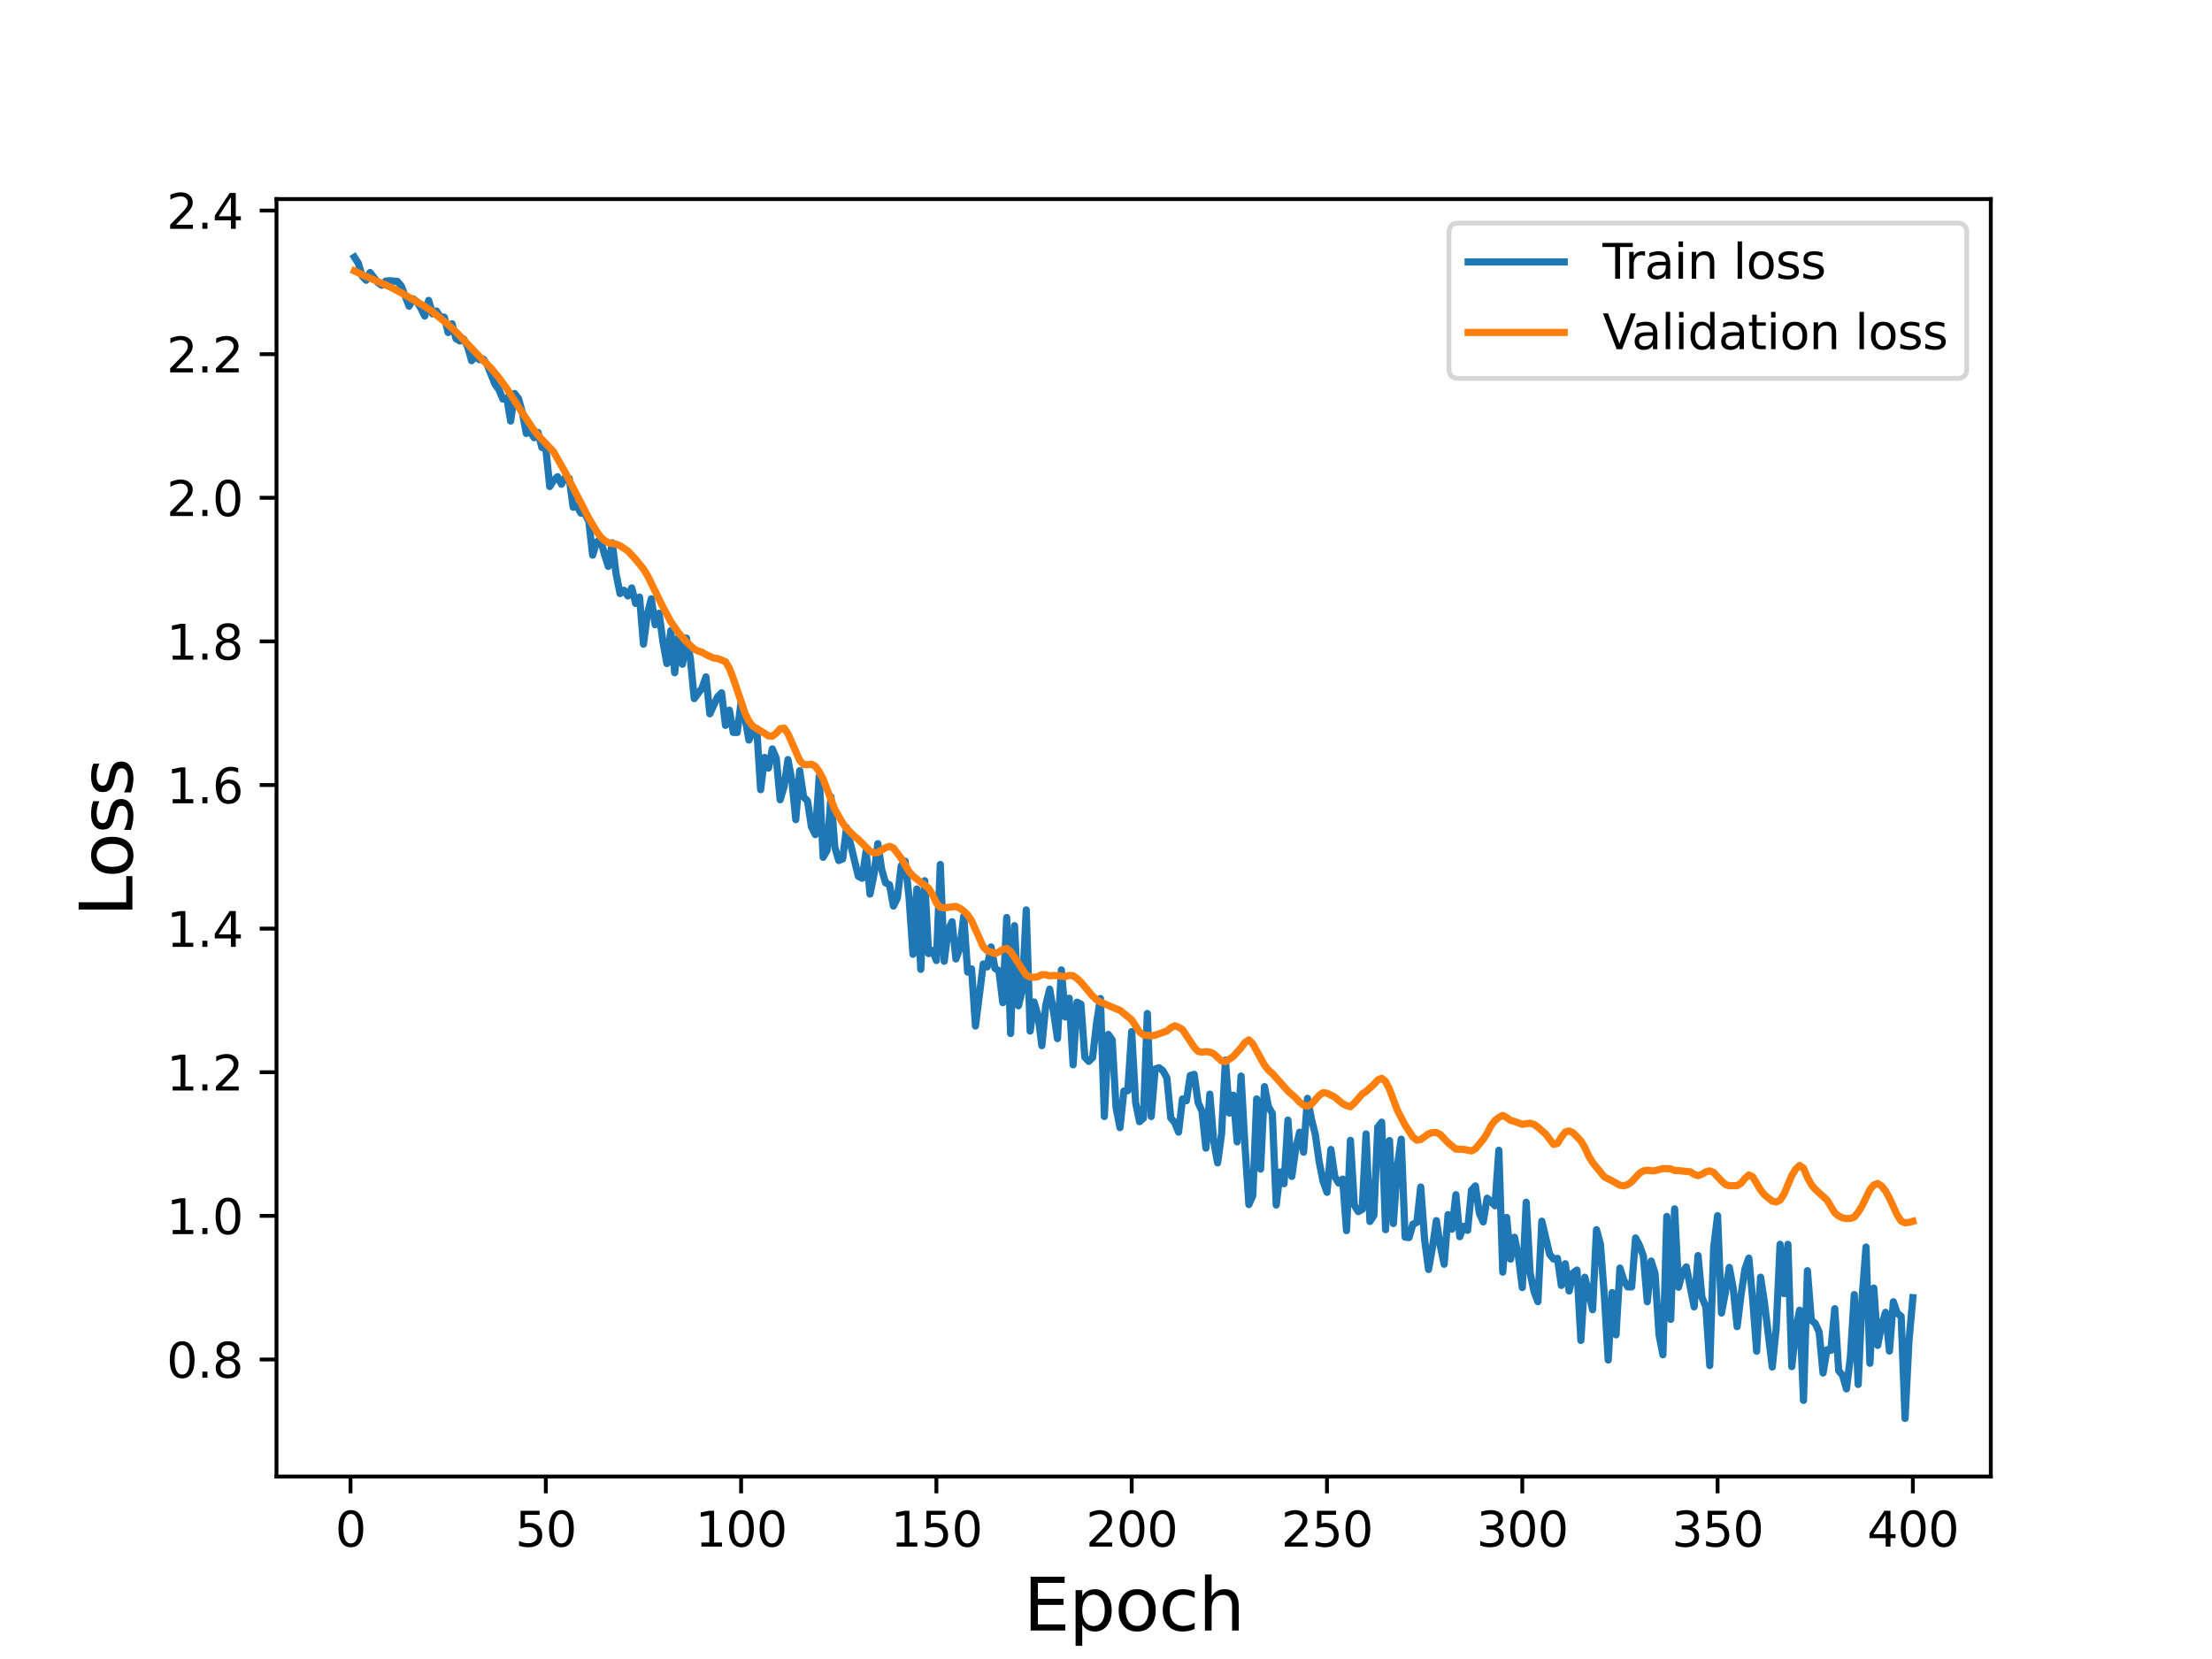 <?xml version="1.0" encoding="utf-8" standalone="no"?>
<!DOCTYPE svg PUBLIC "-//W3C//DTD SVG 1.1//EN"
  "http://www.w3.org/Graphics/SVG/1.1/DTD/svg11.dtd">
<svg height="345.6pt" version="1.1" viewBox="0 0 460.8 345.6" width="460.8pt" xmlns="http://www.w3.org/2000/svg" xmlns:xlink="http://www.w3.org/1999/xlink">
 <defs>
  <style type="text/css">*{stroke-linecap:butt;stroke-linejoin:round;}</style>
 </defs>
 <g id="figure_1">
  <g id="patch_1">
   <path d="M 0 345.6 
L 460.8 345.6 
L 460.8 0 
L 0 0 
z
" style="fill:#ffffff;"/>
  </g>
  <g id="axes_1">
   <g id="patch_2">
    <path d="M 57.6 307.584 
L 414.72 307.584 
L 414.72 41.472 
L 57.6 41.472 
z
" style="fill:#ffffff;"/>
   </g>
   <g id="matplotlib.axis_1">
    <g id="xtick_1">
     <g id="line2d_1">
      <defs>
       <path d="M 0 0 
L 0 3.5 
" id="mad26f59308" style="stroke:#000000;stroke-width:0.8;"/>
      </defs>
      <g>
       <use style="stroke:#000000;stroke-width:0.8;" x="73.019" xlink:href="#mad26f59308" y="307.584"/>
      </g>
     </g>
     <g id="text_1">
      <!-- 0 -->
      <g transform="translate(69.838 322.182)scale(0.1 -0.1)">
       <defs>
        <path d="M 2034 4250 
Q 1547 4250 1301 3770 
Q 1056 3291 1056 2328 
Q 1056 1369 1301 889 
Q 1547 409 2034 409 
Q 2525 409 2770 889 
Q 3016 1369 3016 2328 
Q 3016 3291 2770 3770 
Q 2525 4250 2034 4250 
z
M 2034 4750 
Q 2819 4750 3233 4129 
Q 3647 3509 3647 2328 
Q 3647 1150 3233 529 
Q 2819 -91 2034 -91 
Q 1250 -91 836 529 
Q 422 1150 422 2328 
Q 422 3509 836 4129 
Q 1250 4750 2034 4750 
z
" id="DejaVuSans-30" transform="scale(0.016)"/>
       </defs>
       <use xlink:href="#DejaVuSans-30"/>
      </g>
     </g>
    </g>
    <g id="xtick_2">
     <g id="line2d_2">
      <g>
       <use style="stroke:#000000;stroke-width:0.8;" x="113.703" xlink:href="#mad26f59308" y="307.584"/>
      </g>
     </g>
     <g id="text_2">
      <!-- 50 -->
      <g transform="translate(107.34 322.182)scale(0.1 -0.1)">
       <defs>
        <path d="M 691 4666 
L 3169 4666 
L 3169 4134 
L 1269 4134 
L 1269 2991 
Q 1406 3038 1543 3061 
Q 1681 3084 1819 3084 
Q 2600 3084 3056 2656 
Q 3513 2228 3513 1497 
Q 3513 744 3044 326 
Q 2575 -91 1722 -91 
Q 1428 -91 1123 -41 
Q 819 9 494 109 
L 494 744 
Q 775 591 1075 516 
Q 1375 441 1709 441 
Q 2250 441 2565 725 
Q 2881 1009 2881 1497 
Q 2881 1984 2565 2268 
Q 2250 2553 1709 2553 
Q 1456 2553 1204 2497 
Q 953 2441 691 2322 
L 691 4666 
z
" id="DejaVuSans-35" transform="scale(0.016)"/>
       </defs>
       <use xlink:href="#DejaVuSans-35"/>
       <use x="63.623" xlink:href="#DejaVuSans-30"/>
      </g>
     </g>
    </g>
    <g id="xtick_3">
     <g id="line2d_3">
      <g>
       <use style="stroke:#000000;stroke-width:0.8;" x="154.386" xlink:href="#mad26f59308" y="307.584"/>
      </g>
     </g>
     <g id="text_3">
      <!-- 100 -->
      <g transform="translate(144.842 322.182)scale(0.1 -0.1)">
       <defs>
        <path d="M 794 531 
L 1825 531 
L 1825 4091 
L 703 3866 
L 703 4441 
L 1819 4666 
L 2450 4666 
L 2450 531 
L 3481 531 
L 3481 0 
L 794 0 
L 794 531 
z
" id="DejaVuSans-31" transform="scale(0.016)"/>
       </defs>
       <use xlink:href="#DejaVuSans-31"/>
       <use x="63.623" xlink:href="#DejaVuSans-30"/>
       <use x="127.246" xlink:href="#DejaVuSans-30"/>
      </g>
     </g>
    </g>
    <g id="xtick_4">
     <g id="line2d_4">
      <g>
       <use style="stroke:#000000;stroke-width:0.8;" x="195.07" xlink:href="#mad26f59308" y="307.584"/>
      </g>
     </g>
     <g id="text_4">
      <!-- 150 -->
      <g transform="translate(185.526 322.182)scale(0.1 -0.1)">
       <use xlink:href="#DejaVuSans-31"/>
       <use x="63.623" xlink:href="#DejaVuSans-35"/>
       <use x="127.246" xlink:href="#DejaVuSans-30"/>
      </g>
     </g>
    </g>
    <g id="xtick_5">
     <g id="line2d_5">
      <g>
       <use style="stroke:#000000;stroke-width:0.8;" x="235.753" xlink:href="#mad26f59308" y="307.584"/>
      </g>
     </g>
     <g id="text_5">
      <!-- 200 -->
      <g transform="translate(226.209 322.182)scale(0.1 -0.1)">
       <defs>
        <path d="M 1228 531 
L 3431 531 
L 3431 0 
L 469 0 
L 469 531 
Q 828 903 1448 1529 
Q 2069 2156 2228 2338 
Q 2531 2678 2651 2914 
Q 2772 3150 2772 3378 
Q 2772 3750 2511 3984 
Q 2250 4219 1831 4219 
Q 1534 4219 1204 4116 
Q 875 4013 500 3803 
L 500 4441 
Q 881 4594 1212 4672 
Q 1544 4750 1819 4750 
Q 2544 4750 2975 4387 
Q 3406 4025 3406 3419 
Q 3406 3131 3298 2873 
Q 3191 2616 2906 2266 
Q 2828 2175 2409 1742 
Q 1991 1309 1228 531 
z
" id="DejaVuSans-32" transform="scale(0.016)"/>
       </defs>
       <use xlink:href="#DejaVuSans-32"/>
       <use x="63.623" xlink:href="#DejaVuSans-30"/>
       <use x="127.246" xlink:href="#DejaVuSans-30"/>
      </g>
     </g>
    </g>
    <g id="xtick_6">
     <g id="line2d_6">
      <g>
       <use style="stroke:#000000;stroke-width:0.8;" x="276.437" xlink:href="#mad26f59308" y="307.584"/>
      </g>
     </g>
     <g id="text_6">
      <!-- 250 -->
      <g transform="translate(266.893 322.182)scale(0.1 -0.1)">
       <use xlink:href="#DejaVuSans-32"/>
       <use x="63.623" xlink:href="#DejaVuSans-35"/>
       <use x="127.246" xlink:href="#DejaVuSans-30"/>
      </g>
     </g>
    </g>
    <g id="xtick_7">
     <g id="line2d_7">
      <g>
       <use style="stroke:#000000;stroke-width:0.8;" x="317.12" xlink:href="#mad26f59308" y="307.584"/>
      </g>
     </g>
     <g id="text_7">
      <!-- 300 -->
      <g transform="translate(307.576 322.182)scale(0.1 -0.1)">
       <defs>
        <path d="M 2597 2516 
Q 3050 2419 3304 2112 
Q 3559 1806 3559 1356 
Q 3559 666 3084 287 
Q 2609 -91 1734 -91 
Q 1441 -91 1130 -33 
Q 819 25 488 141 
L 488 750 
Q 750 597 1062 519 
Q 1375 441 1716 441 
Q 2309 441 2620 675 
Q 2931 909 2931 1356 
Q 2931 1769 2642 2001 
Q 2353 2234 1838 2234 
L 1294 2234 
L 1294 2753 
L 1863 2753 
Q 2328 2753 2575 2939 
Q 2822 3125 2822 3475 
Q 2822 3834 2567 4026 
Q 2313 4219 1838 4219 
Q 1578 4219 1281 4162 
Q 984 4106 628 3988 
L 628 4550 
Q 988 4650 1302 4700 
Q 1616 4750 1894 4750 
Q 2613 4750 3031 4423 
Q 3450 4097 3450 3541 
Q 3450 3153 3228 2886 
Q 3006 2619 2597 2516 
z
" id="DejaVuSans-33" transform="scale(0.016)"/>
       </defs>
       <use xlink:href="#DejaVuSans-33"/>
       <use x="63.623" xlink:href="#DejaVuSans-30"/>
       <use x="127.246" xlink:href="#DejaVuSans-30"/>
      </g>
     </g>
    </g>
    <g id="xtick_8">
     <g id="line2d_8">
      <g>
       <use style="stroke:#000000;stroke-width:0.8;" x="357.804" xlink:href="#mad26f59308" y="307.584"/>
      </g>
     </g>
     <g id="text_8">
      <!-- 350 -->
      <g transform="translate(348.26 322.182)scale(0.1 -0.1)">
       <use xlink:href="#DejaVuSans-33"/>
       <use x="63.623" xlink:href="#DejaVuSans-35"/>
       <use x="127.246" xlink:href="#DejaVuSans-30"/>
      </g>
     </g>
    </g>
    <g id="xtick_9">
     <g id="line2d_9">
      <g>
       <use style="stroke:#000000;stroke-width:0.8;" x="398.487" xlink:href="#mad26f59308" y="307.584"/>
      </g>
     </g>
     <g id="text_9">
      <!-- 400 -->
      <g transform="translate(388.944 322.182)scale(0.1 -0.1)">
       <defs>
        <path d="M 2419 4116 
L 825 1625 
L 2419 1625 
L 2419 4116 
z
M 2253 4666 
L 3047 4666 
L 3047 1625 
L 3713 1625 
L 3713 1100 
L 3047 1100 
L 3047 0 
L 2419 0 
L 2419 1100 
L 313 1100 
L 313 1709 
L 2253 4666 
z
" id="DejaVuSans-34" transform="scale(0.016)"/>
       </defs>
       <use xlink:href="#DejaVuSans-34"/>
       <use x="63.623" xlink:href="#DejaVuSans-30"/>
       <use x="127.246" xlink:href="#DejaVuSans-30"/>
      </g>
     </g>
    </g>
    <g id="text_10">
     <!-- Epoch -->
     <g transform="translate(213.194 339.66)scale(0.15 -0.15)">
      <defs>
       <path d="M 628 4666 
L 3578 4666 
L 3578 4134 
L 1259 4134 
L 1259 2753 
L 3481 2753 
L 3481 2222 
L 1259 2222 
L 1259 531 
L 3634 531 
L 3634 0 
L 628 0 
L 628 4666 
z
" id="DejaVuSans-45" transform="scale(0.016)"/>
       <path d="M 1159 525 
L 1159 -1331 
L 581 -1331 
L 581 3500 
L 1159 3500 
L 1159 2969 
Q 1341 3281 1617 3432 
Q 1894 3584 2278 3584 
Q 2916 3584 3314 3078 
Q 3713 2572 3713 1747 
Q 3713 922 3314 415 
Q 2916 -91 2278 -91 
Q 1894 -91 1617 61 
Q 1341 213 1159 525 
z
M 3116 1747 
Q 3116 2381 2855 2742 
Q 2594 3103 2138 3103 
Q 1681 3103 1420 2742 
Q 1159 2381 1159 1747 
Q 1159 1113 1420 752 
Q 1681 391 2138 391 
Q 2594 391 2855 752 
Q 3116 1113 3116 1747 
z
" id="DejaVuSans-70" transform="scale(0.016)"/>
       <path d="M 1959 3097 
Q 1497 3097 1228 2736 
Q 959 2375 959 1747 
Q 959 1119 1226 758 
Q 1494 397 1959 397 
Q 2419 397 2687 759 
Q 2956 1122 2956 1747 
Q 2956 2369 2687 2733 
Q 2419 3097 1959 3097 
z
M 1959 3584 
Q 2709 3584 3137 3096 
Q 3566 2609 3566 1747 
Q 3566 888 3137 398 
Q 2709 -91 1959 -91 
Q 1206 -91 779 398 
Q 353 888 353 1747 
Q 353 2609 779 3096 
Q 1206 3584 1959 3584 
z
" id="DejaVuSans-6f" transform="scale(0.016)"/>
       <path d="M 3122 3366 
L 3122 2828 
Q 2878 2963 2633 3030 
Q 2388 3097 2138 3097 
Q 1578 3097 1268 2742 
Q 959 2388 959 1747 
Q 959 1106 1268 751 
Q 1578 397 2138 397 
Q 2388 397 2633 464 
Q 2878 531 3122 666 
L 3122 134 
Q 2881 22 2623 -34 
Q 2366 -91 2075 -91 
Q 1284 -91 818 406 
Q 353 903 353 1747 
Q 353 2603 823 3093 
Q 1294 3584 2113 3584 
Q 2378 3584 2631 3529 
Q 2884 3475 3122 3366 
z
" id="DejaVuSans-63" transform="scale(0.016)"/>
       <path d="M 3513 2113 
L 3513 0 
L 2938 0 
L 2938 2094 
Q 2938 2591 2744 2837 
Q 2550 3084 2163 3084 
Q 1697 3084 1428 2787 
Q 1159 2491 1159 1978 
L 1159 0 
L 581 0 
L 581 4863 
L 1159 4863 
L 1159 2956 
Q 1366 3272 1645 3428 
Q 1925 3584 2291 3584 
Q 2894 3584 3203 3211 
Q 3513 2838 3513 2113 
z
" id="DejaVuSans-68" transform="scale(0.016)"/>
      </defs>
      <use xlink:href="#DejaVuSans-45"/>
      <use x="63.184" xlink:href="#DejaVuSans-70"/>
      <use x="126.66" xlink:href="#DejaVuSans-6f"/>
      <use x="187.842" xlink:href="#DejaVuSans-63"/>
      <use x="242.822" xlink:href="#DejaVuSans-68"/>
     </g>
    </g>
   </g>
   <g id="matplotlib.axis_2">
    <g id="ytick_1">
     <g id="line2d_10">
      <defs>
       <path d="M 0 0 
L -3.5 0 
" id="mbcaa5713fb" style="stroke:#000000;stroke-width:0.8;"/>
      </defs>
      <g>
       <use style="stroke:#000000;stroke-width:0.8;" x="57.6" xlink:href="#mbcaa5713fb" y="283.203"/>
      </g>
     </g>
     <g id="text_11">
      <!-- 0.8 -->
      <g transform="translate(34.697 287.002)scale(0.1 -0.1)">
       <defs>
        <path d="M 684 794 
L 1344 794 
L 1344 0 
L 684 0 
L 684 794 
z
" id="DejaVuSans-2e" transform="scale(0.016)"/>
        <path d="M 2034 2216 
Q 1584 2216 1326 1975 
Q 1069 1734 1069 1313 
Q 1069 891 1326 650 
Q 1584 409 2034 409 
Q 2484 409 2743 651 
Q 3003 894 3003 1313 
Q 3003 1734 2745 1975 
Q 2488 2216 2034 2216 
z
M 1403 2484 
Q 997 2584 770 2862 
Q 544 3141 544 3541 
Q 544 4100 942 4425 
Q 1341 4750 2034 4750 
Q 2731 4750 3128 4425 
Q 3525 4100 3525 3541 
Q 3525 3141 3298 2862 
Q 3072 2584 2669 2484 
Q 3125 2378 3379 2068 
Q 3634 1759 3634 1313 
Q 3634 634 3220 271 
Q 2806 -91 2034 -91 
Q 1263 -91 848 271 
Q 434 634 434 1313 
Q 434 1759 690 2068 
Q 947 2378 1403 2484 
z
M 1172 3481 
Q 1172 3119 1398 2916 
Q 1625 2713 2034 2713 
Q 2441 2713 2670 2916 
Q 2900 3119 2900 3481 
Q 2900 3844 2670 4047 
Q 2441 4250 2034 4250 
Q 1625 4250 1398 4047 
Q 1172 3844 1172 3481 
z
" id="DejaVuSans-38" transform="scale(0.016)"/>
       </defs>
       <use xlink:href="#DejaVuSans-30"/>
       <use x="63.623" xlink:href="#DejaVuSans-2e"/>
       <use x="95.41" xlink:href="#DejaVuSans-38"/>
      </g>
     </g>
    </g>
    <g id="ytick_2">
     <g id="line2d_11">
      <g>
       <use style="stroke:#000000;stroke-width:0.8;" x="57.6" xlink:href="#mbcaa5713fb" y="253.285"/>
      </g>
     </g>
     <g id="text_12">
      <!-- 1.0 -->
      <g transform="translate(34.697 257.085)scale(0.1 -0.1)">
       <use xlink:href="#DejaVuSans-31"/>
       <use x="63.623" xlink:href="#DejaVuSans-2e"/>
       <use x="95.41" xlink:href="#DejaVuSans-30"/>
      </g>
     </g>
    </g>
    <g id="ytick_3">
     <g id="line2d_12">
      <g>
       <use style="stroke:#000000;stroke-width:0.8;" x="57.6" xlink:href="#mbcaa5713fb" y="223.368"/>
      </g>
     </g>
     <g id="text_13">
      <!-- 1.2 -->
      <g transform="translate(34.697 227.167)scale(0.1 -0.1)">
       <use xlink:href="#DejaVuSans-31"/>
       <use x="63.623" xlink:href="#DejaVuSans-2e"/>
       <use x="95.41" xlink:href="#DejaVuSans-32"/>
      </g>
     </g>
    </g>
    <g id="ytick_4">
     <g id="line2d_13">
      <g>
       <use style="stroke:#000000;stroke-width:0.8;" x="57.6" xlink:href="#mbcaa5713fb" y="193.45"/>
      </g>
     </g>
     <g id="text_14">
      <!-- 1.4 -->
      <g transform="translate(34.697 197.25)scale(0.1 -0.1)">
       <use xlink:href="#DejaVuSans-31"/>
       <use x="63.623" xlink:href="#DejaVuSans-2e"/>
       <use x="95.41" xlink:href="#DejaVuSans-34"/>
      </g>
     </g>
    </g>
    <g id="ytick_5">
     <g id="line2d_14">
      <g>
       <use style="stroke:#000000;stroke-width:0.8;" x="57.6" xlink:href="#mbcaa5713fb" y="163.533"/>
      </g>
     </g>
     <g id="text_15">
      <!-- 1.6 -->
      <g transform="translate(34.697 167.332)scale(0.1 -0.1)">
       <defs>
        <path d="M 2113 2584 
Q 1688 2584 1439 2293 
Q 1191 2003 1191 1497 
Q 1191 994 1439 701 
Q 1688 409 2113 409 
Q 2538 409 2786 701 
Q 3034 994 3034 1497 
Q 3034 2003 2786 2293 
Q 2538 2584 2113 2584 
z
M 3366 4563 
L 3366 3988 
Q 3128 4100 2886 4159 
Q 2644 4219 2406 4219 
Q 1781 4219 1451 3797 
Q 1122 3375 1075 2522 
Q 1259 2794 1537 2939 
Q 1816 3084 2150 3084 
Q 2853 3084 3261 2657 
Q 3669 2231 3669 1497 
Q 3669 778 3244 343 
Q 2819 -91 2113 -91 
Q 1303 -91 875 529 
Q 447 1150 447 2328 
Q 447 3434 972 4092 
Q 1497 4750 2381 4750 
Q 2619 4750 2861 4703 
Q 3103 4656 3366 4563 
z
" id="DejaVuSans-36" transform="scale(0.016)"/>
       </defs>
       <use xlink:href="#DejaVuSans-31"/>
       <use x="63.623" xlink:href="#DejaVuSans-2e"/>
       <use x="95.41" xlink:href="#DejaVuSans-36"/>
      </g>
     </g>
    </g>
    <g id="ytick_6">
     <g id="line2d_15">
      <g>
       <use style="stroke:#000000;stroke-width:0.8;" x="57.6" xlink:href="#mbcaa5713fb" y="133.616"/>
      </g>
     </g>
     <g id="text_16">
      <!-- 1.8 -->
      <g transform="translate(34.697 137.415)scale(0.1 -0.1)">
       <use xlink:href="#DejaVuSans-31"/>
       <use x="63.623" xlink:href="#DejaVuSans-2e"/>
       <use x="95.41" xlink:href="#DejaVuSans-38"/>
      </g>
     </g>
    </g>
    <g id="ytick_7">
     <g id="line2d_16">
      <g>
       <use style="stroke:#000000;stroke-width:0.8;" x="57.6" xlink:href="#mbcaa5713fb" y="103.698"/>
      </g>
     </g>
     <g id="text_17">
      <!-- 2.0 -->
      <g transform="translate(34.697 107.497)scale(0.1 -0.1)">
       <use xlink:href="#DejaVuSans-32"/>
       <use x="63.623" xlink:href="#DejaVuSans-2e"/>
       <use x="95.41" xlink:href="#DejaVuSans-30"/>
      </g>
     </g>
    </g>
    <g id="ytick_8">
     <g id="line2d_17">
      <g>
       <use style="stroke:#000000;stroke-width:0.8;" x="57.6" xlink:href="#mbcaa5713fb" y="73.781"/>
      </g>
     </g>
     <g id="text_18">
      <!-- 2.2 -->
      <g transform="translate(34.697 77.58)scale(0.1 -0.1)">
       <use xlink:href="#DejaVuSans-32"/>
       <use x="63.623" xlink:href="#DejaVuSans-2e"/>
       <use x="95.41" xlink:href="#DejaVuSans-32"/>
      </g>
     </g>
    </g>
    <g id="ytick_9">
     <g id="line2d_18">
      <g>
       <use style="stroke:#000000;stroke-width:0.8;" x="57.6" xlink:href="#mbcaa5713fb" y="43.863"/>
      </g>
     </g>
     <g id="text_19">
      <!-- 2.4 -->
      <g transform="translate(34.697 47.662)scale(0.1 -0.1)">
       <use xlink:href="#DejaVuSans-32"/>
       <use x="63.623" xlink:href="#DejaVuSans-2e"/>
       <use x="95.41" xlink:href="#DejaVuSans-34"/>
      </g>
     </g>
    </g>
    <g id="text_20">
     <!-- Loss -->
     <g transform="translate(27.577 190.979)rotate(-90)scale(0.15 -0.15)">
      <defs>
       <path d="M 628 4666 
L 1259 4666 
L 1259 531 
L 3531 531 
L 3531 0 
L 628 0 
L 628 4666 
z
" id="DejaVuSans-4c" transform="scale(0.016)"/>
       <path d="M 2834 3397 
L 2834 2853 
Q 2591 2978 2328 3040 
Q 2066 3103 1784 3103 
Q 1356 3103 1142 2972 
Q 928 2841 928 2578 
Q 928 2378 1081 2264 
Q 1234 2150 1697 2047 
L 1894 2003 
Q 2506 1872 2764 1633 
Q 3022 1394 3022 966 
Q 3022 478 2636 193 
Q 2250 -91 1575 -91 
Q 1294 -91 989 -36 
Q 684 19 347 128 
L 347 722 
Q 666 556 975 473 
Q 1284 391 1588 391 
Q 1994 391 2212 530 
Q 2431 669 2431 922 
Q 2431 1156 2273 1281 
Q 2116 1406 1581 1522 
L 1381 1569 
Q 847 1681 609 1914 
Q 372 2147 372 2553 
Q 372 3047 722 3315 
Q 1072 3584 1716 3584 
Q 2034 3584 2315 3537 
Q 2597 3491 2834 3397 
z
" id="DejaVuSans-73" transform="scale(0.016)"/>
      </defs>
      <use xlink:href="#DejaVuSans-4c"/>
      <use x="53.963" xlink:href="#DejaVuSans-6f"/>
      <use x="115.145" xlink:href="#DejaVuSans-73"/>
      <use x="167.244" xlink:href="#DejaVuSans-73"/>
     </g>
    </g>
   </g>
   <g id="line2d_19">
    <path clip-path="url(#p2fb5b7620f)" d="M 73.833 53.568 
L 74.646 54.847 
L 75.46 57.557 
L 76.274 58.379 
L 77.087 56.77 
L 78.715 58.865 
L 79.528 59.427 
L 80.342 58.565 
L 81.156 58.481 
L 82.783 58.625 
L 83.597 59.604 
L 85.224 63.786 
L 86.038 62.263 
L 86.851 62.843 
L 87.665 64.176 
L 88.479 65.83 
L 89.292 62.579 
L 90.106 65.369 
L 90.92 64.788 
L 91.733 66.022 
L 92.547 66.074 
L 93.361 69.28 
L 94.174 67.454 
L 94.988 70.545 
L 95.802 71.037 
L 96.616 70.667 
L 97.429 72.266 
L 98.243 75.139 
L 99.057 74.278 
L 99.87 74.934 
L 100.684 74.793 
L 101.498 75.992 
L 103.125 80.067 
L 103.939 81.172 
L 104.752 83.138 
L 105.566 82.851 
L 106.38 87.71 
L 107.193 81.979 
L 108.007 83.03 
L 108.821 85.911 
L 109.634 90.293 
L 110.448 89.912 
L 111.262 91.177 
L 112.075 90.086 
L 112.889 93.235 
L 113.703 93.377 
L 114.516 101.359 
L 115.33 100.093 
L 116.144 99.307 
L 116.957 100.868 
L 117.771 99.452 
L 118.585 99.646 
L 119.398 105.66 
L 120.212 105.446 
L 121.026 106.902 
L 121.839 106.952 
L 122.653 108.586 
L 123.467 115.647 
L 124.28 112.931 
L 125.094 112.36 
L 125.908 115.453 
L 126.721 117.995 
L 127.535 113.078 
L 128.349 119.566 
L 129.162 123.649 
L 129.976 122.957 
L 130.79 124.142 
L 131.603 122.467 
L 132.417 125.711 
L 133.231 124.384 
L 134.044 134.192 
L 134.858 128.001 
L 135.672 124.74 
L 136.485 130.149 
L 137.299 127.758 
L 138.113 133.789 
L 138.926 138.227 
L 139.74 131.372 
L 140.554 140.143 
L 141.367 132.742 
L 142.181 138.365 
L 142.995 132.928 
L 143.808 137.146 
L 144.622 145.532 
L 146.249 143.339 
L 147.063 141.01 
L 147.877 148.697 
L 149.504 145.125 
L 150.318 144.327 
L 151.131 151.109 
L 151.945 147.95 
L 152.759 152.577 
L 153.572 152.582 
L 154.386 146.222 
L 155.2 149.567 
L 156.013 154.169 
L 156.827 152.205 
L 157.641 151.75 
L 158.454 164.503 
L 159.268 157.782 
L 160.082 160.009 
L 160.895 156.013 
L 161.709 157.972 
L 162.523 166.611 
L 163.336 163.87 
L 164.15 158.229 
L 164.964 162.65 
L 165.777 170.746 
L 166.591 160.549 
L 167.405 166.013 
L 168.219 166.862 
L 169.032 172.216 
L 169.846 173.865 
L 170.66 161.721 
L 171.473 178.594 
L 172.287 177.176 
L 173.101 165.994 
L 173.914 176.498 
L 174.728 179.256 
L 175.542 178.93 
L 176.355 172.411 
L 178.796 182.541 
L 179.61 182.961 
L 180.424 177.289 
L 181.237 186.252 
L 182.051 182.282 
L 182.865 175.753 
L 183.678 181.181 
L 184.492 183.919 
L 185.306 184.325 
L 186.119 188.748 
L 186.933 187.076 
L 187.747 180.327 
L 188.56 179.395 
L 189.374 187.001 
L 190.188 198.795 
L 191.001 185.193 
L 191.815 201.93 
L 192.629 183.464 
L 193.442 198.654 
L 194.256 197.987 
L 195.07 200.101 
L 195.883 180.084 
L 196.697 200.252 
L 197.511 193.812 
L 198.324 192.006 
L 199.138 199.77 
L 199.952 197.566 
L 200.765 190.849 
L 201.579 202.511 
L 202.393 201.828 
L 203.206 213.744 
L 204.834 200.808 
L 205.647 201.419 
L 206.461 197.265 
L 207.275 201.732 
L 208.088 202.224 
L 208.902 208.875 
L 209.716 191.137 
L 210.529 215.295 
L 211.343 192.837 
L 212.157 209.537 
L 212.97 206.217 
L 213.784 189.548 
L 214.598 214.789 
L 215.411 208.734 
L 216.225 211.488 
L 217.039 217.83 
L 217.852 209.412 
L 218.666 206.07 
L 219.48 210.823 
L 220.293 216.363 
L 221.107 202.057 
L 221.921 211.852 
L 222.734 207.947 
L 223.548 221.821 
L 224.362 208.765 
L 225.175 209.185 
L 225.989 220.227 
L 226.803 221.098 
L 227.616 220.296 
L 228.43 213.138 
L 229.244 208.006 
L 230.057 232.594 
L 230.871 215.484 
L 231.685 216.621 
L 232.498 230.764 
L 233.312 234.911 
L 234.126 227.289 
L 234.939 227.221 
L 235.753 214.904 
L 236.567 229.671 
L 237.381 233.662 
L 238.194 232.95 
L 239.008 211.131 
L 239.822 232.59 
L 240.635 222.688 
L 241.449 222.425 
L 242.263 223.047 
L 243.076 224.528 
L 243.89 232.883 
L 244.704 233.845 
L 245.517 235.846 
L 246.331 228.927 
L 247.145 229.308 
L 247.958 224.047 
L 248.772 223.812 
L 249.586 229.656 
L 250.399 231.498 
L 251.213 239.173 
L 252.027 227.927 
L 252.84 237.832 
L 253.654 242.255 
L 254.468 236.281 
L 255.281 220.821 
L 256.095 231.876 
L 256.909 228.139 
L 257.722 237.876 
L 258.536 224.167 
L 259.35 238.722 
L 260.163 250.932 
L 260.977 249.087 
L 261.791 228.92 
L 262.604 243.55 
L 263.418 226.369 
L 264.232 230.535 
L 265.045 231.936 
L 265.859 251.027 
L 266.673 244.141 
L 267.486 246.591 
L 268.3 233.33 
L 269.114 245.063 
L 269.927 239.265 
L 270.741 235.853 
L 271.555 240.029 
L 272.368 228.808 
L 273.182 233.05 
L 273.996 236.313 
L 274.809 242.047 
L 275.623 246.085 
L 276.437 248.383 
L 277.25 239.453 
L 278.064 245.125 
L 278.878 246.459 
L 279.691 245.638 
L 280.505 256.365 
L 281.319 237.555 
L 282.132 251.075 
L 282.946 252.403 
L 283.76 251.959 
L 284.573 236.222 
L 285.387 254.457 
L 286.201 253.217 
L 287.014 234.809 
L 287.828 233.762 
L 288.642 256.167 
L 289.455 237.586 
L 290.269 254.884 
L 291.083 243.028 
L 291.896 237.311 
L 292.71 257.708 
L 293.524 257.816 
L 294.337 255.01 
L 295.151 254.649 
L 295.965 247.277 
L 296.778 258.297 
L 297.592 264.459 
L 298.406 259.865 
L 299.219 254.279 
L 300.033 259.457 
L 300.847 263.36 
L 301.66 253.03 
L 302.474 256.051 
L 303.288 248.873 
L 304.101 257.631 
L 304.915 255.462 
L 305.729 256.305 
L 306.543 247.943 
L 307.356 247.049 
L 308.17 252.702 
L 308.984 254.549 
L 309.797 249.604 
L 310.611 250.264 
L 311.425 251.177 
L 312.238 239.625 
L 313.052 265.009 
L 313.866 253.61 
L 314.679 262.302 
L 315.493 257.743 
L 316.307 261.692 
L 317.12 268.229 
L 317.934 250.453 
L 318.748 265.175 
L 319.561 269.039 
L 320.375 271.162 
L 321.189 254.398 
L 322.816 261.292 
L 323.63 262.292 
L 324.443 262.131 
L 325.257 267.778 
L 326.071 263.258 
L 326.884 268.941 
L 327.698 265.17 
L 328.512 264.572 
L 329.325 279.234 
L 330.139 266.077 
L 330.953 269.214 
L 331.766 272.845 
L 332.58 256.17 
L 333.394 259.171 
L 334.207 269.814 
L 335.021 283.321 
L 335.835 269.27 
L 336.648 278.07 
L 337.462 264.162 
L 338.276 266.71 
L 339.089 268.077 
L 339.903 268.096 
L 340.717 257.888 
L 341.53 259.414 
L 342.344 261.654 
L 343.158 271.176 
L 343.971 262.701 
L 344.785 265.342 
L 345.599 278.029 
L 346.412 282.226 
L 347.226 253.406 
L 348.04 274.852 
L 348.853 251.832 
L 349.667 268.151 
L 350.481 265.046 
L 351.294 263.912 
L 352.922 272.248 
L 353.735 261.557 
L 354.549 270.27 
L 355.363 272.24 
L 356.176 284.461 
L 356.99 259.845 
L 357.804 253.252 
L 358.617 273.529 
L 359.431 269.229 
L 360.245 264.018 
L 361.058 268.328 
L 361.872 276.359 
L 362.686 269.791 
L 363.499 264.382 
L 364.313 262.088 
L 365.127 270.783 
L 365.94 281.486 
L 366.754 266.068 
L 367.568 271.358 
L 369.195 284.773 
L 370.009 276.777 
L 370.822 259.204 
L 371.636 269.49 
L 372.45 259.219 
L 373.263 284.687 
L 374.077 277.141 
L 374.891 272.94 
L 375.704 291.726 
L 376.518 264.709 
L 377.332 275.024 
L 378.146 275.693 
L 378.959 277.48 
L 379.773 286.027 
L 380.587 281.184 
L 381.4 281.314 
L 382.214 272.625 
L 383.028 285.535 
L 383.841 286.511 
L 384.655 289.331 
L 385.469 282.724 
L 386.282 269.689 
L 387.096 288.405 
L 387.91 270.373 
L 388.723 259.782 
L 389.537 283.991 
L 390.351 268.329 
L 391.164 280.262 
L 391.978 276.031 
L 392.792 273.381 
L 393.605 281.444 
L 394.419 271.178 
L 395.233 273.543 
L 396.046 274.227 
L 396.86 295.488 
L 397.674 279.344 
L 398.487 270.326 
L 398.487 270.326 
" style="fill:none;stroke:#1f77b4;stroke-linecap:square;stroke-width:1.5;"/>
   </g>
   <g id="line2d_20">
    <path clip-path="url(#p2fb5b7620f)" d="M 73.833 56.444 
L 75.46 57.232 
L 81.156 59.726 
L 83.597 61.004 
L 88.479 63.825 
L 90.106 64.942 
L 93.361 67.635 
L 94.988 69.126 
L 97.429 71.691 
L 100.684 75.123 
L 102.311 76.73 
L 103.939 78.698 
L 105.566 80.933 
L 108.821 86.016 
L 111.262 89.646 
L 112.075 90.671 
L 115.33 94.127 
L 117.771 98.454 
L 122.653 107.951 
L 124.28 110.691 
L 125.094 111.821 
L 125.908 112.574 
L 126.721 113.03 
L 127.535 113.269 
L 128.349 113.358 
L 129.162 113.681 
L 130.79 114.768 
L 132.417 116.518 
L 134.044 118.536 
L 134.858 119.839 
L 138.113 126.474 
L 139.74 129.498 
L 141.367 131.847 
L 142.995 133.727 
L 144.622 135.209 
L 145.436 135.619 
L 146.249 135.877 
L 147.063 136.355 
L 148.69 137.095 
L 149.504 137.182 
L 151.131 137.836 
L 151.945 139.226 
L 152.759 141.353 
L 155.2 148.547 
L 156.013 150.244 
L 156.827 151.262 
L 157.641 151.823 
L 158.454 152.243 
L 160.082 153.301 
L 160.895 153.355 
L 161.709 152.735 
L 162.523 151.814 
L 163.336 151.672 
L 164.15 152.844 
L 165.777 156.537 
L 166.591 158.406 
L 167.405 159.272 
L 168.219 159.296 
L 169.032 159.207 
L 169.846 159.628 
L 170.66 160.756 
L 171.473 162.301 
L 173.914 168.631 
L 175.542 171.45 
L 176.355 172.612 
L 177.983 174.192 
L 178.796 174.85 
L 181.237 177.329 
L 182.051 177.636 
L 182.865 177.614 
L 184.492 176.577 
L 185.306 176.312 
L 186.119 176.663 
L 187.747 178.814 
L 189.374 181.575 
L 190.188 182.483 
L 191.815 183.804 
L 193.442 185.013 
L 194.256 186.379 
L 195.07 188.127 
L 195.883 189.013 
L 196.697 189.122 
L 199.138 188.822 
L 199.952 189.209 
L 200.765 189.79 
L 201.579 190.59 
L 202.393 191.805 
L 204.834 197.243 
L 205.647 198.05 
L 207.275 198.641 
L 208.088 198.294 
L 208.902 197.777 
L 209.716 197.598 
L 210.529 198.226 
L 213.784 203.149 
L 214.598 203.532 
L 215.411 203.586 
L 216.225 203.464 
L 217.039 203.032 
L 217.852 203.071 
L 218.666 203.288 
L 219.48 203.194 
L 221.921 203.432 
L 222.734 203.187 
L 223.548 203.272 
L 224.362 203.841 
L 225.175 204.598 
L 227.616 207.498 
L 228.43 208.268 
L 229.244 208.741 
L 230.871 209.452 
L 232.498 210.145 
L 233.312 210.467 
L 235.753 212.455 
L 237.381 214.969 
L 238.194 215.603 
L 239.822 215.782 
L 240.635 215.639 
L 243.076 214.79 
L 243.89 214.113 
L 244.704 213.69 
L 245.517 213.978 
L 246.331 214.472 
L 248.772 218.157 
L 249.586 219.029 
L 250.399 219.185 
L 251.213 219.082 
L 252.027 219.162 
L 252.84 219.525 
L 254.468 221.005 
L 255.281 221.16 
L 256.909 220.092 
L 258.536 218.261 
L 259.35 217.165 
L 260.163 216.623 
L 260.977 217.45 
L 263.418 221.887 
L 264.232 222.908 
L 265.045 223.617 
L 268.3 227.279 
L 269.927 228.726 
L 270.741 229.602 
L 271.555 230.237 
L 272.368 230.421 
L 273.182 230.054 
L 274.809 228.186 
L 275.623 227.629 
L 276.437 227.719 
L 278.064 228.554 
L 279.691 229.924 
L 280.505 230.319 
L 281.319 230.547 
L 282.132 229.788 
L 283.76 227.912 
L 284.573 227.382 
L 286.201 225.901 
L 287.014 224.984 
L 287.828 224.637 
L 288.642 225.297 
L 289.455 226.877 
L 291.083 231.257 
L 292.71 234.388 
L 294.337 236.867 
L 295.151 237.52 
L 295.965 237.379 
L 297.592 236.204 
L 298.406 235.936 
L 299.219 235.925 
L 300.033 236.34 
L 301.66 238.054 
L 303.288 239.386 
L 304.915 239.436 
L 306.543 239.76 
L 307.356 239.309 
L 308.984 237.348 
L 309.797 236.096 
L 310.611 234.48 
L 311.425 233.436 
L 312.238 232.777 
L 313.052 232.362 
L 313.866 232.796 
L 314.679 233.396 
L 315.493 233.62 
L 317.12 234.203 
L 318.748 233.981 
L 319.561 234.231 
L 320.375 234.793 
L 322.002 236.251 
L 323.63 238.399 
L 324.443 238.21 
L 325.257 236.888 
L 326.071 235.821 
L 326.884 235.596 
L 327.698 235.978 
L 329.325 237.663 
L 330.139 239.027 
L 330.953 240.812 
L 331.766 242.172 
L 334.207 245.158 
L 335.835 245.997 
L 337.462 246.912 
L 338.276 247.026 
L 339.089 246.761 
L 339.903 246.179 
L 341.53 244.414 
L 342.344 243.92 
L 343.158 243.777 
L 343.971 243.91 
L 344.785 243.871 
L 346.412 243.426 
L 348.04 243.494 
L 348.853 243.838 
L 349.667 243.846 
L 351.294 244.041 
L 352.108 244.097 
L 352.922 244.632 
L 353.735 244.917 
L 354.549 244.607 
L 355.363 244.107 
L 356.176 243.91 
L 356.99 244.255 
L 358.617 246.002 
L 359.431 246.755 
L 360.245 247.009 
L 361.872 246.996 
L 362.686 246.492 
L 363.499 245.511 
L 364.313 244.762 
L 365.127 245.15 
L 366.754 247.879 
L 367.568 248.905 
L 369.195 250.219 
L 370.009 250.392 
L 370.822 249.998 
L 371.636 248.774 
L 373.263 244.878 
L 374.077 243.561 
L 374.891 242.787 
L 375.704 243.358 
L 376.518 245.273 
L 377.332 246.776 
L 378.146 247.759 
L 380.587 249.97 
L 382.214 252.662 
L 383.028 253.318 
L 383.841 253.714 
L 384.655 253.845 
L 385.469 253.825 
L 386.282 253.548 
L 387.096 252.521 
L 387.91 251.204 
L 389.537 247.83 
L 390.351 246.853 
L 391.164 246.531 
L 391.978 247.087 
L 392.792 248.108 
L 393.605 249.59 
L 395.233 253.137 
L 396.046 254.371 
L 396.86 254.735 
L 397.674 254.646 
L 398.487 254.421 
L 398.487 254.421 
" style="fill:none;stroke:#ff7f0e;stroke-linecap:square;stroke-width:1.5;"/>
   </g>
   <g id="patch_3">
    <path d="M 57.6 307.584 
L 57.6 41.472 
" style="fill:none;stroke:#000000;stroke-linecap:square;stroke-linejoin:miter;stroke-width:0.8;"/>
   </g>
   <g id="patch_4">
    <path d="M 414.72 307.584 
L 414.72 41.472 
" style="fill:none;stroke:#000000;stroke-linecap:square;stroke-linejoin:miter;stroke-width:0.8;"/>
   </g>
   <g id="patch_5">
    <path d="M 57.6 307.584 
L 414.72 307.584 
" style="fill:none;stroke:#000000;stroke-linecap:square;stroke-linejoin:miter;stroke-width:0.8;"/>
   </g>
   <g id="patch_6">
    <path d="M 57.6 41.472 
L 414.72 41.472 
" style="fill:none;stroke:#000000;stroke-linecap:square;stroke-linejoin:miter;stroke-width:0.8;"/>
   </g>
   <g id="legend_1">
    <g id="patch_7">
     <path d="M 303.845 78.828 
L 407.72 78.828 
Q 409.72 78.828 409.72 76.828 
L 409.72 48.472 
Q 409.72 46.472 407.72 46.472 
L 303.845 46.472 
Q 301.845 46.472 301.845 48.472 
L 301.845 76.828 
Q 301.845 78.828 303.845 78.828 
z
" style="fill:#ffffff;opacity:0.8;stroke:#cccccc;stroke-linejoin:miter;"/>
    </g>
    <g id="line2d_21">
     <path d="M 305.845 54.57 
L 325.845 54.57 
" style="fill:none;stroke:#1f77b4;stroke-linecap:square;stroke-width:1.5;"/>
    </g>
    <g id="line2d_22"/>
    <g id="text_21">
     <!-- Train loss -->
     <g transform="translate(333.845 58.07)scale(0.1 -0.1)">
      <defs>
       <path d="M -19 4666 
L 3928 4666 
L 3928 4134 
L 2272 4134 
L 2272 0 
L 1638 0 
L 1638 4134 
L -19 4134 
L -19 4666 
z
" id="DejaVuSans-54" transform="scale(0.016)"/>
       <path d="M 2631 2963 
Q 2534 3019 2420 3045 
Q 2306 3072 2169 3072 
Q 1681 3072 1420 2755 
Q 1159 2438 1159 1844 
L 1159 0 
L 581 0 
L 581 3500 
L 1159 3500 
L 1159 2956 
Q 1341 3275 1631 3429 
Q 1922 3584 2338 3584 
Q 2397 3584 2469 3576 
Q 2541 3569 2628 3553 
L 2631 2963 
z
" id="DejaVuSans-72" transform="scale(0.016)"/>
       <path d="M 2194 1759 
Q 1497 1759 1228 1600 
Q 959 1441 959 1056 
Q 959 750 1161 570 
Q 1363 391 1709 391 
Q 2188 391 2477 730 
Q 2766 1069 2766 1631 
L 2766 1759 
L 2194 1759 
z
M 3341 1997 
L 3341 0 
L 2766 0 
L 2766 531 
Q 2569 213 2275 61 
Q 1981 -91 1556 -91 
Q 1019 -91 701 211 
Q 384 513 384 1019 
Q 384 1609 779 1909 
Q 1175 2209 1959 2209 
L 2766 2209 
L 2766 2266 
Q 2766 2663 2505 2880 
Q 2244 3097 1772 3097 
Q 1472 3097 1187 3025 
Q 903 2953 641 2809 
L 641 3341 
Q 956 3463 1253 3523 
Q 1550 3584 1831 3584 
Q 2591 3584 2966 3190 
Q 3341 2797 3341 1997 
z
" id="DejaVuSans-61" transform="scale(0.016)"/>
       <path d="M 603 3500 
L 1178 3500 
L 1178 0 
L 603 0 
L 603 3500 
z
M 603 4863 
L 1178 4863 
L 1178 4134 
L 603 4134 
L 603 4863 
z
" id="DejaVuSans-69" transform="scale(0.016)"/>
       <path d="M 3513 2113 
L 3513 0 
L 2938 0 
L 2938 2094 
Q 2938 2591 2744 2837 
Q 2550 3084 2163 3084 
Q 1697 3084 1428 2787 
Q 1159 2491 1159 1978 
L 1159 0 
L 581 0 
L 581 3500 
L 1159 3500 
L 1159 2956 
Q 1366 3272 1645 3428 
Q 1925 3584 2291 3584 
Q 2894 3584 3203 3211 
Q 3513 2838 3513 2113 
z
" id="DejaVuSans-6e" transform="scale(0.016)"/>
       <path id="DejaVuSans-20" transform="scale(0.016)"/>
       <path d="M 603 4863 
L 1178 4863 
L 1178 0 
L 603 0 
L 603 4863 
z
" id="DejaVuSans-6c" transform="scale(0.016)"/>
      </defs>
      <use xlink:href="#DejaVuSans-54"/>
      <use x="46.334" xlink:href="#DejaVuSans-72"/>
      <use x="87.447" xlink:href="#DejaVuSans-61"/>
      <use x="148.727" xlink:href="#DejaVuSans-69"/>
      <use x="176.51" xlink:href="#DejaVuSans-6e"/>
      <use x="239.889" xlink:href="#DejaVuSans-20"/>
      <use x="271.676" xlink:href="#DejaVuSans-6c"/>
      <use x="299.459" xlink:href="#DejaVuSans-6f"/>
      <use x="360.641" xlink:href="#DejaVuSans-73"/>
      <use x="412.74" xlink:href="#DejaVuSans-73"/>
     </g>
    </g>
    <g id="line2d_23">
     <path d="M 305.845 69.249 
L 325.845 69.249 
" style="fill:none;stroke:#ff7f0e;stroke-linecap:square;stroke-width:1.5;"/>
    </g>
    <g id="line2d_24"/>
    <g id="text_22">
     <!-- Validation loss -->
     <g transform="translate(333.845 72.749)scale(0.1 -0.1)">
      <defs>
       <path d="M 1831 0 
L 50 4666 
L 709 4666 
L 2188 738 
L 3669 4666 
L 4325 4666 
L 2547 0 
L 1831 0 
z
" id="DejaVuSans-56" transform="scale(0.016)"/>
       <path d="M 2906 2969 
L 2906 4863 
L 3481 4863 
L 3481 0 
L 2906 0 
L 2906 525 
Q 2725 213 2448 61 
Q 2172 -91 1784 -91 
Q 1150 -91 751 415 
Q 353 922 353 1747 
Q 353 2572 751 3078 
Q 1150 3584 1784 3584 
Q 2172 3584 2448 3432 
Q 2725 3281 2906 2969 
z
M 947 1747 
Q 947 1113 1208 752 
Q 1469 391 1925 391 
Q 2381 391 2643 752 
Q 2906 1113 2906 1747 
Q 2906 2381 2643 2742 
Q 2381 3103 1925 3103 
Q 1469 3103 1208 2742 
Q 947 2381 947 1747 
z
" id="DejaVuSans-64" transform="scale(0.016)"/>
       <path d="M 1172 4494 
L 1172 3500 
L 2356 3500 
L 2356 3053 
L 1172 3053 
L 1172 1153 
Q 1172 725 1289 603 
Q 1406 481 1766 481 
L 2356 481 
L 2356 0 
L 1766 0 
Q 1100 0 847 248 
Q 594 497 594 1153 
L 594 3053 
L 172 3053 
L 172 3500 
L 594 3500 
L 594 4494 
L 1172 4494 
z
" id="DejaVuSans-74" transform="scale(0.016)"/>
      </defs>
      <use xlink:href="#DejaVuSans-56"/>
      <use x="60.658" xlink:href="#DejaVuSans-61"/>
      <use x="121.938" xlink:href="#DejaVuSans-6c"/>
      <use x="149.721" xlink:href="#DejaVuSans-69"/>
      <use x="177.504" xlink:href="#DejaVuSans-64"/>
      <use x="240.98" xlink:href="#DejaVuSans-61"/>
      <use x="302.26" xlink:href="#DejaVuSans-74"/>
      <use x="341.469" xlink:href="#DejaVuSans-69"/>
      <use x="369.252" xlink:href="#DejaVuSans-6f"/>
      <use x="430.434" xlink:href="#DejaVuSans-6e"/>
      <use x="493.812" xlink:href="#DejaVuSans-20"/>
      <use x="525.6" xlink:href="#DejaVuSans-6c"/>
      <use x="553.383" xlink:href="#DejaVuSans-6f"/>
      <use x="614.564" xlink:href="#DejaVuSans-73"/>
      <use x="666.664" xlink:href="#DejaVuSans-73"/>
     </g>
    </g>
   </g>
  </g>
 </g>
 <defs>
  <clipPath id="p2fb5b7620f">
   <rect height="266.112" width="357.12" x="57.6" y="41.472"/>
  </clipPath>
 </defs>
</svg>
